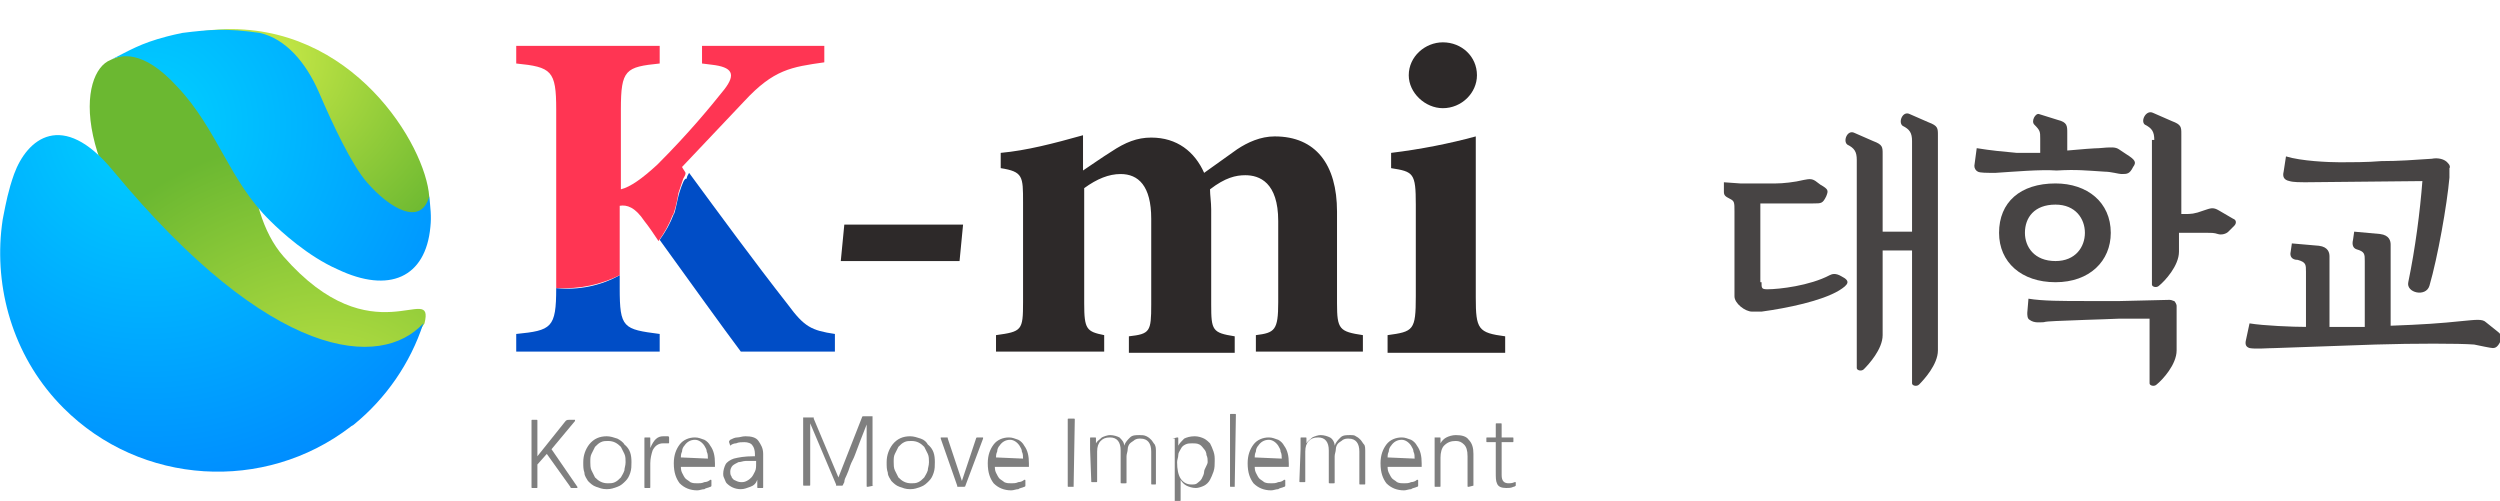<?xml version="1.0" encoding="utf-8"?>
<!-- Generator: Adobe Illustrator 24.0.0, SVG Export Plug-In . SVG Version: 6.00 Build 0)  -->
<svg version="1.1" id="Layer_1" xmlns="http://www.w3.org/2000/svg" xmlns:xlink="http://www.w3.org/1999/xlink" x="0px" y="0px"
	 viewBox="0 0 212.6 42.6" style="enable-background:new 0 0 212.6 42.6;" xml:space="preserve">
<style type="text/css">
	.st0{fill:url(#SVGID_1_);}
	.st1{fill:url(#SVGID_2_);}
	.st2{fill:url(#SVGID_3_);}
	.st3{fill:url(#SVGID_4_);}
	.st4{fill:#7F7F7F;}
	.st5{fill:#2D2929;}
	.st6{fill:#004DC6;}
	.st7{fill:#FF3553;}
	.st8{enable-background:new    ;}
	.st9{fill:#474444;}
</style>
<g>
	<g>
		<g>
			
				<radialGradient id="SVGID_1_" cx="22.688" cy="39.94" r="19.378" gradientTransform="matrix(1 0 0 -1 0 44.787)" gradientUnits="userSpaceOnUse">
				<stop  offset="0" style="stop-color:#C9E946"/>
				<stop  offset="1" style="stop-color:#6BB831"/>
			</radialGradient>
			<path class="st0" d="M32.6,20.3c2.4-0.6,4.1,0.1,3.9-3.6C36.2,12.4,30,1.9,18.7,2.5C4.8,3.3,29.1,15.5,30,18.3
				C30.8,21.1,32.6,20.3,32.6,20.3z"/>
			
				<radialGradient id="SVGID_2_" cx="-9799.771" cy="6842.697" r="26.667" gradientTransform="matrix(0 1 1 0 -6815.07 9838.085)" gradientUnits="userSpaceOnUse">
				<stop  offset="0" style="stop-color:#C9E946"/>
				<stop  offset="1" style="stop-color:#6BB831"/>
			</radialGradient>
			<path class="st1" d="M9.4,5.1C6.8,6.1,5.5,14.3,17,26c0.1,0.1,12.3,12.3,19.1,1.5c0.9-3.7-4.4,3-12-5.7
				C20.5,17.7,21,9.2,21.6,5.2c0,0-2.2-1.9-6.3-1.4C11.1,4.2,9.4,5.1,9.4,5.1z"/>
			
				<radialGradient id="SVGID_3_" cx="12.551" cy="34.148" r="43.344" gradientTransform="matrix(1 0 0 -1 0 44.787)" gradientUnits="userSpaceOnUse">
				<stop  offset="0" style="stop-color:#00D1FF"/>
				<stop  offset="1" style="stop-color:#0073FF"/>
			</radialGradient>
			<path class="st2" d="M15.1,7.4c3.4,3.6,4.4,8,7.9,11.4c0.9,0.9,3.2,3,5.7,4.1c4.4,2.1,7.5,0.7,7.9-3.6c0.1-0.9,0-1.7-0.1-2.6
				c-0.7,2.6-3.4,1-5.3-1.2c-1.3-1.5-2.9-4.9-4.1-7.7c-1.1-2.5-2.8-4.5-5-5c-2.8-0.4-4.2-0.3-6.6,0C15,2.9,14.6,3,14.2,3.1
				c-2.3,0.6-3.2,1.2-4.8,2C10.2,4.7,12.1,4.1,15.1,7.4z"/>
			
				<radialGradient id="SVGID_4_" cx="12.551" cy="34.148" r="43.344" gradientTransform="matrix(1 0 0 -1 0 44.787)" gradientUnits="userSpaceOnUse">
				<stop  offset="0" style="stop-color:#00D1FF"/>
				<stop  offset="1" style="stop-color:#0073FF"/>
			</radialGradient>
			<path class="st3" d="M36,27.5c-3.6,3.9-12.9,3.3-26.4-13c-4.3-5.2-7.3-2.7-8.4,0.3c-0.5,1.4-0.7,2.5-0.9,3.5
				c-0.1,0.4-0.2,1.4-0.2,1.4c-0.5,5.3,1.2,10.9,5.3,15c6.6,6.6,17.1,7.2,24.4,1.6c0.1-0.1,0.2-0.1,0.3-0.2
				C32.8,33.9,34.9,30.9,36,27.5z"/>
		</g>
		<g>
			<g>
				<path class="st4" d="M46.5,38.6l-0.8,0.9v1.9c0,0.1,0,0.1-0.1,0.1h-0.3c-0.1,0-0.1,0-0.1-0.1v-5.6c0-0.1,0-0.1,0.1-0.1h0.3
					c0.1,0,0.1,0,0.1,0.1v3l2.4-3c0.1-0.1,0.2-0.1,0.3-0.1h0.4h0.1c0,0,0,0,0,0.1l-2,2.4l2.2,3.2c0,0.1,0,0.1,0,0.1h-0.4
					c-0.1,0-0.1,0-0.1,0s-0.1,0-0.1-0.1L46.5,38.6z"/>
				<path class="st4" d="M53.7,39.3c0,0.3,0,0.6-0.1,0.9c-0.1,0.3-0.2,0.5-0.4,0.7s-0.4,0.4-0.7,0.5s-0.5,0.2-0.9,0.2
					s-0.6-0.1-0.9-0.2c-0.3-0.1-0.5-0.3-0.7-0.5c-0.1-0.2-0.3-0.4-0.3-0.7c-0.1-0.3-0.1-0.5-0.1-0.9c0-0.6,0.2-1.1,0.5-1.5
					c0.4-0.5,0.9-0.7,1.5-0.7c0.3,0,0.6,0.1,0.9,0.2c0.2,0.1,0.5,0.3,0.6,0.5C53.6,38.2,53.7,38.7,53.7,39.3z M53.2,39.3
					c0-0.2,0-0.5-0.1-0.7s-0.2-0.4-0.3-0.6c-0.3-0.3-0.6-0.5-1.1-0.5c-0.2,0-0.4,0-0.6,0.1c-0.2,0.1-0.3,0.2-0.5,0.4
					c-0.1,0.2-0.2,0.4-0.3,0.6c-0.1,0.2-0.1,0.4-0.1,0.7c0,0.2,0,0.5,0.1,0.7s0.2,0.4,0.3,0.6c0.3,0.3,0.6,0.5,1.1,0.5
					c0.2,0,0.4,0,0.6-0.1c0.2-0.1,0.3-0.2,0.5-0.4c0.1-0.2,0.2-0.3,0.3-0.6C53.1,39.8,53.2,39.6,53.2,39.3z"/>
				<path class="st4" d="M56.8,37.7c-0.1,0-0.2,0-0.4,0c-0.4,0-0.7,0.2-0.9,0.6c-0.1,0.3-0.2,0.7-0.2,1.1v2c0,0.1,0,0.1-0.1,0.1
					h-0.3c-0.1,0-0.1,0-0.1-0.1v-3.2c0-0.2,0-0.3,0-0.5c0-0.1,0-0.2,0-0.4c0-0.1,0-0.1,0.1-0.1h0.3c0.1,0,0.1,0,0.1,0.1v0.8
					c0.3-0.7,0.6-1,1.1-1c0.1,0,0.2,0,0.4,0c0,0,0.1,0,0.1,0.1s0,0.1,0,0.1v0.3C56.9,37.7,56.9,37.7,56.8,37.7L56.8,37.7z"/>
				<path class="st4" d="M57.9,39.5c0,0.3,0,0.5,0.1,0.7s0.2,0.4,0.3,0.5s0.3,0.2,0.4,0.3c0.2,0.1,0.4,0.1,0.6,0.1
					c0.2,0,0.4,0,0.6-0.1c0.2,0,0.4-0.1,0.5-0.2c0.1,0,0.1,0,0.1,0.1v0.4c0,0,0,0.1-0.1,0.1c-0.2,0.1-0.4,0.1-0.5,0.2
					c-0.2,0-0.4,0.1-0.6,0.1c-0.6,0-1.1-0.2-1.5-0.6c-0.3-0.4-0.5-0.9-0.5-1.7c0-0.7,0.2-1.2,0.5-1.6c0.3-0.4,0.8-0.6,1.3-0.6
					c0.3,0,0.5,0.1,0.8,0.2c0.2,0.1,0.4,0.3,0.5,0.5c0.3,0.4,0.4,0.9,0.4,1.5c0,0.1,0,0.1,0,0.2v0.1c0,0,0,0-0.1,0c0,0-0.1,0-0.2,0
					h-2.6V39.5z M60.2,39c0-0.2,0-0.4-0.1-0.6c0-0.2-0.1-0.3-0.2-0.5c-0.2-0.3-0.5-0.5-0.8-0.5c-0.4,0-0.7,0.2-0.9,0.5
					C58.1,38,58,38.2,58,38.4c-0.1,0.2-0.1,0.4-0.1,0.5L60.2,39L60.2,39z"/>
				<path class="st4" d="M62.1,37.9C62,37.9,62,37.9,62.1,37.9C62,37.9,62,37.9,62.1,37.9L62,37.6c0-0.1,0-0.1,0.1-0.2
					c0.2-0.1,0.4-0.2,0.6-0.2c0.2,0,0.4-0.1,0.7-0.1c0.5,0,0.9,0.1,1.1,0.4s0.4,0.6,0.4,1.1v2c0,0.2,0,0.3,0,0.4c0,0.1,0,0.2,0,0.4
					c0,0.1,0,0.1-0.1,0.1h-0.3c-0.1,0-0.1,0-0.1-0.1v-0.6c-0.1,0.3-0.3,0.5-0.6,0.6c-0.3,0.1-0.5,0.2-0.8,0.2
					c-0.5,0-0.9-0.2-1.2-0.5c-0.1-0.1-0.1-0.2-0.2-0.4s-0.1-0.3-0.1-0.4c0-0.3,0.1-0.6,0.2-0.8c0.1-0.2,0.4-0.4,0.7-0.5
					c0.4-0.1,0.9-0.2,1.7-0.2h0.1v-0.2c0-0.3-0.1-0.6-0.2-0.7c-0.1-0.2-0.4-0.3-0.7-0.3c-0.2,0-0.5,0-0.7,0.1
					C62.4,37.7,62.2,37.8,62.1,37.9z M64.3,39.2L64.3,39.2c-0.4,0-0.6,0-0.9,0c-0.2,0-0.4,0.1-0.6,0.1c-0.2,0.1-0.4,0.2-0.5,0.3
					s-0.2,0.3-0.2,0.5c0,0.1,0,0.3,0.1,0.4c0,0.1,0.1,0.2,0.2,0.3c0.2,0.1,0.4,0.2,0.6,0.2c0.2,0,0.3,0,0.5-0.1s0.3-0.2,0.4-0.3
					s0.2-0.3,0.3-0.5s0.1-0.4,0.1-0.7V39.2z"/>
				<path class="st4" d="M74.3,41.3C74.3,41.4,74.3,41.4,74.3,41.3l-0.5,0.1c-0.1,0-0.1,0-0.1-0.1v-5.2c-0.4,1-0.7,1.8-1,2.6
					c-0.1,0.3-0.3,0.6-0.4,0.9c-0.1,0.3-0.2,0.6-0.3,0.8s-0.2,0.4-0.2,0.6c-0.1,0.2-0.1,0.2-0.1,0.2c0,0.1-0.1,0.1-0.1,0.1h-0.4
					h-0.1c0,0,0,0,0-0.1L68.9,36v5.2c0,0.1,0,0.1-0.1,0.1h-0.4c-0.1,0-0.1,0-0.1-0.1v-5.5c0-0.1,0-0.2,0-0.2s0.1,0,0.2,0h0.6h0.1
					c0,0,0,0,0,0.1l2.1,5l2-5.1c0-0.1,0.1-0.1,0.1-0.1H74c0.1,0,0.2,0,0.2,0s0,0.1,0,0.2v5.7H74.3z"/>
				<path class="st4" d="M79.5,39.3c0,0.3,0,0.6-0.1,0.9c-0.1,0.3-0.2,0.5-0.4,0.7c-0.2,0.2-0.4,0.4-0.7,0.5
					c-0.3,0.1-0.5,0.2-0.9,0.2s-0.6-0.1-0.9-0.2c-0.3-0.1-0.5-0.3-0.7-0.5c-0.1-0.2-0.3-0.4-0.3-0.7c-0.1-0.3-0.1-0.5-0.1-0.9
					c0-0.6,0.2-1.1,0.5-1.5c0.4-0.5,0.9-0.7,1.5-0.7c0.3,0,0.6,0.1,0.9,0.2c0.3,0.1,0.5,0.3,0.6,0.5C79.4,38.2,79.5,38.7,79.5,39.3z
					 M79,39.3c0-0.2,0-0.5-0.1-0.7s-0.2-0.4-0.3-0.6c-0.3-0.3-0.6-0.5-1.1-0.5c-0.2,0-0.4,0-0.6,0.1s-0.3,0.2-0.5,0.4
					c-0.1,0.2-0.2,0.4-0.3,0.6S76,39,76,39.3c0,0.2,0,0.5,0.1,0.7s0.2,0.4,0.3,0.6c0.3,0.3,0.6,0.5,1.1,0.5c0.2,0,0.4,0,0.6-0.1
					s0.3-0.2,0.5-0.4c0.1-0.2,0.2-0.3,0.3-0.6C78.9,39.8,79,39.6,79,39.3z"/>
				<path class="st4" d="M82.1,41.3c0,0.1-0.1,0.1-0.2,0.1h-0.4c-0.1,0-0.1,0-0.1-0.1l-1.4-4v-0.1c0,0,0,0,0.1,0h0.4
					c0.1,0,0.1,0,0.1,0.1l1.2,3.6l1.2-3.6c0,0,0-0.1,0.1-0.1h0.1h0.3h0.1c0,0,0,0,0,0.1L82.1,41.3z"/>
				<path class="st4" d="M84.6,39.5c0,0.3,0,0.5,0.1,0.7s0.2,0.4,0.3,0.5c0.1,0.1,0.3,0.2,0.4,0.3c0.2,0.1,0.4,0.1,0.6,0.1
					s0.4,0,0.6-0.1c0.2,0,0.4-0.1,0.5-0.2c0.1,0,0.1,0,0.1,0.1v0.4c0,0,0,0.1-0.1,0.1c-0.2,0.1-0.4,0.1-0.5,0.2
					c-0.2,0-0.4,0.1-0.6,0.1c-0.6,0-1.1-0.2-1.5-0.6c-0.3-0.4-0.5-0.9-0.5-1.7c0-0.7,0.2-1.2,0.5-1.6c0.3-0.4,0.8-0.6,1.3-0.6
					c0.3,0,0.5,0.1,0.8,0.2c0.2,0.1,0.4,0.3,0.5,0.5c0.3,0.4,0.4,0.9,0.4,1.5c0,0.1,0,0.1,0,0.2v0.1c0,0,0,0-0.1,0c0,0-0.1,0-0.2,0
					h-2.6V39.5z M87,39c0-0.2,0-0.4-0.1-0.6c0-0.2-0.1-0.3-0.2-0.5c-0.2-0.3-0.5-0.5-0.8-0.5c-0.4,0-0.7,0.2-0.9,0.5
					c-0.1,0.1-0.2,0.3-0.2,0.5c-0.1,0.2-0.1,0.4-0.1,0.5L87,39L87,39z"/>
				<path class="st4" d="M91.3,41.4h-0.4c-0.1,0-0.1,0-0.1-0.1v-5.6c0-0.1,0-0.1,0.1-0.1h0.4c0.1,0,0.1,0,0.1,0.1L91.3,41.4
					C91.4,41.4,91.3,41.4,91.3,41.4z"/>
				<path class="st4" d="M92.7,38.2c0-0.2,0-0.4,0-0.5s0-0.2,0-0.4c0-0.1,0-0.1,0.1-0.1h0.3c0.1,0,0.1,0,0.1,0.1v0.4
					c0.1-0.2,0.3-0.3,0.5-0.5c0.2-0.1,0.5-0.2,0.7-0.2c0.3,0,0.6,0.1,0.8,0.2c0.2,0.2,0.4,0.4,0.4,0.7c0.1-0.3,0.3-0.5,0.5-0.7
					s0.5-0.2,0.8-0.2c0.2,0,0.4,0,0.6,0.1s0.3,0.2,0.4,0.3s0.2,0.3,0.3,0.4c0.1,0.2,0.1,0.4,0.1,0.5v2.8c0,0.1,0,0.1-0.1,0.1H98
					c-0.1,0-0.1,0-0.1-0.1v-2.7c0-0.7-0.3-1.1-0.9-1.1c-0.2,0-0.3,0-0.5,0.1c-0.1,0.1-0.3,0.2-0.4,0.3s-0.2,0.3-0.2,0.5
					s-0.1,0.4-0.1,0.6V41c0,0.1,0,0.1-0.1,0.1h-0.3c-0.1,0-0.1,0-0.1-0.1v-2.7c0-0.7-0.3-1.1-0.9-1.1c-0.4,0-0.6,0.1-0.8,0.3
					c-0.2,0.2-0.3,0.5-0.3,0.9v2.5c0,0.1,0,0.1-0.1,0.1h-0.3c-0.1,0-0.1,0-0.1-0.1L92.7,38.2L92.7,38.2z"/>
				<path class="st4" d="M99.7,37.3C99.7,37.2,99.7,37.2,99.7,37.3l0.4-0.1c0.1,0,0.1,0,0.1,0.1v0.6c0.1-0.2,0.3-0.4,0.5-0.6
					c0.2-0.1,0.5-0.2,0.9-0.2c0.3,0,0.6,0.1,0.8,0.2s0.4,0.3,0.5,0.4c0.1,0.2,0.2,0.4,0.3,0.7c0.1,0.3,0.1,0.5,0.1,0.8
					s0,0.6-0.1,0.9c-0.1,0.3-0.2,0.5-0.3,0.7c-0.1,0.2-0.3,0.4-0.5,0.5s-0.5,0.2-0.7,0.2c-0.3,0-0.6-0.1-0.8-0.2
					c-0.2-0.1-0.4-0.3-0.5-0.5v1.7c0,0.1,0,0.1-0.1,0.1H100h-0.1c0,0,0,0,0-0.1v-5.2H99.7z M102.7,39.3c0-0.2,0-0.4-0.1-0.6
					c0-0.2-0.1-0.4-0.2-0.5s-0.2-0.3-0.4-0.4c-0.2-0.1-0.4-0.1-0.6-0.1s-0.4,0-0.6,0.1s-0.3,0.2-0.4,0.4s-0.2,0.3-0.2,0.5
					s-0.1,0.4-0.1,0.6c0,0.6,0.1,1.1,0.3,1.4c0.2,0.3,0.5,0.5,0.9,0.5c0.2,0,0.4,0,0.5-0.1s0.3-0.2,0.4-0.4s0.2-0.4,0.2-0.6
					S102.7,39.5,102.7,39.3z"/>
				<path class="st4" d="M105,41.4h-0.3c-0.1,0-0.1,0-0.1-0.1v-6c0-0.1,0-0.1,0.1-0.1h0.3c0.1,0,0.1,0,0.1,0.1L105,41.4
					C105.1,41.4,105,41.4,105,41.4z"/>
				<path class="st4" d="M106.7,39.5c0,0.3,0,0.5,0.1,0.7s0.2,0.4,0.3,0.5c0.1,0.1,0.3,0.2,0.4,0.3c0.2,0.1,0.4,0.1,0.6,0.1
					s0.4,0,0.6-0.1c0.2,0,0.4-0.1,0.5-0.2c0.1,0,0.1,0,0.1,0.1v0.4c0,0,0,0.1-0.1,0.1c-0.2,0.1-0.4,0.1-0.5,0.2
					c-0.2,0-0.4,0.1-0.6,0.1c-0.6,0-1.1-0.2-1.5-0.6c-0.3-0.4-0.5-0.9-0.5-1.7c0-0.7,0.2-1.2,0.5-1.6c0.3-0.4,0.8-0.6,1.3-0.6
					c0.3,0,0.5,0.1,0.8,0.2c0.2,0.1,0.4,0.3,0.5,0.5c0.3,0.4,0.4,0.9,0.4,1.5c0,0.1,0,0.1,0,0.2v0.1c0,0,0,0-0.1,0c0,0-0.1,0-0.2,0
					h-2.6V39.5z M109,39c0-0.2,0-0.4-0.1-0.6c0-0.2-0.1-0.3-0.2-0.5c-0.2-0.3-0.5-0.5-0.8-0.5c-0.4,0-0.7,0.2-0.9,0.5
					c-0.1,0.1-0.2,0.3-0.2,0.5c-0.1,0.2-0.1,0.4-0.1,0.5L109,39L109,39z"/>
				<path class="st4" d="M110.6,38.2c0-0.2,0-0.4,0-0.5s0-0.2,0-0.4c0-0.1,0-0.1,0.1-0.1h0.3c0.1,0,0.1,0,0.1,0.1v0.4
					c0.1-0.2,0.3-0.3,0.5-0.5c0.2-0.1,0.5-0.2,0.7-0.2c0.3,0,0.6,0.1,0.8,0.2s0.4,0.4,0.4,0.7c0.1-0.3,0.3-0.5,0.5-0.7
					s0.5-0.2,0.8-0.2c0.2,0,0.4,0,0.5,0.1c0.2,0.1,0.3,0.2,0.4,0.3s0.2,0.3,0.3,0.4s0.1,0.4,0.1,0.5v2.8c0,0.1,0,0.1-0.1,0.1h-0.3
					c-0.1,0-0.1,0-0.1-0.1v-2.7c0-0.7-0.3-1.1-0.9-1.1c-0.2,0-0.3,0-0.5,0.1c-0.1,0.1-0.3,0.2-0.4,0.3s-0.2,0.3-0.2,0.5
					s-0.1,0.4-0.1,0.6V41c0,0.1,0,0.1-0.1,0.1h-0.3c-0.1,0-0.1,0-0.1-0.1v-2.7c0-0.7-0.3-1.1-0.9-1.1c-0.4,0-0.6,0.1-0.8,0.3
					c-0.2,0.2-0.3,0.5-0.3,0.9v2.5c0,0.1,0,0.1-0.1,0.1h-0.3c-0.1,0-0.1,0-0.1-0.1L110.6,38.2L110.6,38.2z"/>
				<path class="st4" d="M118,39.5c0,0.3,0,0.5,0.1,0.7s0.2,0.4,0.3,0.5c0.1,0.1,0.3,0.2,0.4,0.3c0.2,0.1,0.4,0.1,0.6,0.1
					s0.4,0,0.6-0.1c0.2,0,0.4-0.1,0.5-0.2c0.1,0,0.1,0,0.1,0.1v0.4c0,0,0,0.1-0.1,0.1c-0.2,0.1-0.4,0.1-0.5,0.2
					c-0.2,0-0.4,0.1-0.6,0.1c-0.6,0-1.1-0.2-1.5-0.6c-0.3-0.4-0.5-0.9-0.5-1.7c0-0.7,0.2-1.2,0.5-1.6c0.3-0.4,0.8-0.6,1.3-0.6
					c0.3,0,0.5,0.1,0.8,0.2c0.2,0.1,0.4,0.3,0.5,0.5c0.3,0.4,0.4,0.9,0.4,1.5c0,0.1,0,0.1,0,0.2v0.1c0,0,0,0-0.1,0c0,0-0.1,0-0.2,0
					H118V39.5z M120.3,39c0-0.2,0-0.4-0.1-0.6c0-0.2-0.1-0.3-0.2-0.5c-0.2-0.3-0.5-0.5-0.8-0.5c-0.4,0-0.7,0.2-0.9,0.5
					c-0.1,0.1-0.2,0.3-0.2,0.5c-0.1,0.2-0.1,0.4-0.1,0.5L120.3,39L120.3,39z"/>
				<path class="st4" d="M125.3,41.3C125.3,41.4,125.3,41.4,125.3,41.3l-0.4,0.1c-0.1,0-0.1,0-0.1-0.1v-2.5c0-0.5-0.1-0.8-0.3-1
					s-0.4-0.3-0.7-0.3c-0.4,0-0.7,0.1-1,0.4c-0.2,0.2-0.3,0.6-0.3,1v2.4c0,0.1,0,0.1-0.1,0.1h-0.3c-0.1,0-0.1,0-0.1-0.1v-3.1
					c0-0.2,0-0.4,0-0.5s0-0.2,0-0.4v-0.1h0.1h0.3c0.1,0,0.1,0,0.1,0.1v0.4c0.1-0.2,0.3-0.4,0.5-0.5s0.5-0.2,0.8-0.2
					c0.5,0,0.9,0.1,1.1,0.4c0.3,0.3,0.4,0.7,0.4,1.2V41.3z"/>
				<path class="st4" d="M128.7,41.4c-0.2,0.1-0.4,0.1-0.6,0.1c-0.4,0-0.7-0.1-0.8-0.4c-0.1-0.2-0.1-0.5-0.1-1v-2.5h-0.7
					c-0.1,0-0.1,0-0.1-0.1v-0.2c0-0.1,0-0.1,0.1-0.1h0.7v-1.1c0-0.1,0-0.1,0.1-0.1h0.3c0.1,0,0.1,0,0.1,0.1v1.1h0.9
					c0.1,0,0.1,0,0.1,0.1v0.2c0,0.1,0,0.1-0.1,0.1h-0.9v2.8c0,0.5,0.2,0.7,0.6,0.7c0.1,0,0.3,0,0.5-0.1h0.1c0,0,0,0,0,0.1v0.2
					C128.8,41.4,128.7,41.4,128.7,41.4z"/>
			</g>
			<g>
				<path class="st5" d="M81.6,22.2H71.5l0.3-3.1h10.1L81.6,22.2z"/>
				<path class="st5" d="M106.8,29.9v-1.4c1.6-0.2,1.9-0.4,1.9-2.8v-6.9c0-3.3-1.6-3.9-2.8-3.9c-0.8,0-1.7,0.2-3,1.2
					c0,0.5,0.1,1.1,0.1,1.7v8.1c0,2.2,0.1,2.4,2,2.7V30h-9v-1.4c1.8-0.2,1.9-0.4,1.9-2.7v-7.3c0-2.8-1.1-3.8-2.6-3.8
					c-1,0-2,0.4-3.1,1.2v9.8c0,2.2,0.2,2.4,1.7,2.7v1.4h-9.2v-1.4c2.2-0.3,2.3-0.4,2.3-2.8v-8.5c0-2.2,0-2.6-1.9-2.9V13
					c2.2-0.2,4.5-0.8,7-1.5c0,1,0,2.1,0,3c0.9-0.6,1.6-1.1,2.4-1.6c1.2-0.8,2.2-1.2,3.4-1.2c2.2,0,3.7,1.2,4.5,3
					c1-0.7,1.8-1.3,2.8-2c0.9-0.6,2-1.1,3.2-1.1c3.5,0,5.3,2.4,5.3,6.4v7.8c0,2.2,0.2,2.4,2.2,2.7v1.4
					C115.9,29.9,106.8,29.9,106.8,29.9z"/>
				<path class="st5" d="M118,29.9v-1.4c2.2-0.3,2.4-0.4,2.4-3.3v-7.8c0-2.7-0.2-2.8-2.1-3.1V13c2.5-0.3,5-0.8,7.2-1.4
					c0,1.7,0,3.3,0,5v8.7c0,2.7,0.2,3,2.5,3.3V30h-10V29.9z M122.7,9.2c-1.5,0-2.9-1.3-2.9-2.8c0-1.6,1.4-2.8,2.9-2.8
					c1.6,0,2.9,1.2,2.9,2.8C125.6,7.9,124.3,9.2,122.7,9.2z"/>
				<g>
					<path class="st6" d="M49.6,0"/>
					<path class="st6" d="M43.9,28.4v1.5h12.2v-1.5c-3.1-0.4-3.4-0.5-3.4-3.9v-1.1c-1.6,0.9-3.5,1.3-5.4,1.1l0,0
						C47.3,27.9,46.9,28.1,43.9,28.4z"/>
					<path class="st6" d="M57.8,16.3c-0.2,0.6-0.4,1.9-0.5,1.9l0,0c-0.3,0.8-0.7,1.5-1.2,2.2c2.6,3.6,5.4,7.5,6.9,9.5h8v-1.5
						c-2-0.3-2.6-0.6-4-2.5c-2.9-3.7-5.9-7.8-8.4-11.2c-0.1,0.2-0.2,0.3-0.2,0.5C58.2,15.1,58,15.7,57.8,16.3z"/>
					<path class="st7" d="M38.7,13.1"/>
					<path class="st7" d="M49.6,0"/>
					<path class="st7" d="M43.8,4"/>
					<path class="st7" d="M52.7,23.4v-5.9c0.6-0.1,1.3,0.1,2.1,1.3c0.4,0.5,0.8,1.1,1.2,1.7c0.5-0.7,0.9-1.4,1.2-2.2l0,0
						c0.1,0,0.4-1.2,0.5-1.9c0.2-0.6,0.4-1.2,0.4-1.2c0.1-0.2,0.2-0.3,0.2-0.5c-0.1-0.2-0.2-0.3-0.3-0.5c1.8-1.9,3.7-3.9,5.3-5.6
						c2.5-2.7,4-2.9,6.8-3.3V3.9H59.7v1.5l0.8,0.1c1.8,0.2,2.1,0.8,1.1,2.1c-1.2,1.5-3,3.7-5.7,6.4c-1.3,1.2-2.3,1.9-3.1,2.1V9.3
						c0-3.4,0.4-3.6,3.3-3.9V3.9H43.9v1.5c3,0.3,3.4,0.6,3.4,3.9v15.2C49.3,24.6,51.1,24.2,52.7,23.4z"/>
				</g>
			</g>
		</g>
	</g>
	<g>
		<g class="st8">
			<path class="st9" d="M149.8,24c0,0.5,0,0.6,0.5,0.6c1,0,3.6-0.3,5.3-1.2c0.2-0.1,0.5-0.2,1,0.1c0.8,0.4,0.6,0.7-0.2,1.2
				c-1.5,0.9-4.4,1.5-6.6,1.8c-0.2,0-0.6,0-0.8,0c-0.6,0-1.5-0.7-1.5-1.3V18c0-0.8,0-0.9-0.4-1.1c-0.4-0.2-0.5-0.3-0.5-0.6v-0.8
				l1.4,0.1h3c0.6,0,1.6-0.1,2.4-0.3c0.5-0.1,0.7-0.1,1,0.1l0.4,0.3c0.7,0.4,0.7,0.5,0.5,1c-0.3,0.6-0.4,0.6-1.1,0.6h-4.5
				c0,0.1,0,0.3,0,0.4V24z M157.9,13.6c0-0.7-0.2-1-0.8-1.3c-0.4-0.3,0-1.3,0.6-1l1.6,0.7c0.8,0.3,0.8,0.5,0.8,1.1v6.6h2.5v-7.7
				c0-0.7-0.2-1-0.8-1.3c-0.4-0.3,0-1.3,0.6-1l1.6,0.7c0.8,0.3,0.8,0.5,0.8,1.1v18.3c0,1.2-1.2,2.5-1.6,2.9
				c-0.2,0.2-0.6,0.1-0.6-0.1V21.3h-2.5v7.2c0,1.2-1.2,2.5-1.6,2.9c-0.2,0.2-0.6,0.1-0.6-0.1V13.6z"/>
			<path class="st9" d="M169.7,14.7c-0.8,0-1.3,0-1.5-0.1c-0.2-0.1-0.3-0.3-0.3-0.5l0.2-1.5c1.2,0.2,2.3,0.3,3.4,0.4
				c0.6,0,1.3,0,2,0v-1.2c0-0.6,0-0.7-0.5-1.2c-0.3-0.3,0.1-1,0.4-0.9l1.6,0.5c0.8,0.2,0.8,0.5,0.8,1.1v1.5c1-0.1,2.4-0.2,2.7-0.2
				c1.1-0.1,1.4-0.1,1.7,0.1l0.6,0.4c0.8,0.5,0.9,0.7,0.6,1.1c-0.3,0.6-0.5,0.6-1,0.6c-0.2,0-0.9-0.2-1.4-0.2
				c-1.6-0.1-2.4-0.2-4.1-0.1C173.5,14.4,171.3,14.6,169.7,14.7z M174.8,15.6c2.7,0,4.7,1.6,4.7,4.2c0,2.4-1.8,4.2-4.7,4.2
				c-2.9,0-4.8-1.7-4.8-4.2C170,17.2,171.8,15.6,174.8,15.6z M172.2,19.8c0,1.2,0.8,2.4,2.6,2.4c1.7,0,2.5-1.2,2.5-2.4
				s-0.8-2.4-2.5-2.4C173,17.4,172.2,18.5,172.2,19.8z M185.1,29.8c0,1.2-1.2,2.5-1.7,2.9c-0.2,0.2-0.6,0.1-0.6-0.1v-5.5l-2.6,0
				c-0.2,0-2.3,0.1-2.8,0.1c-2.3,0.1-3.3,0.1-3.6,0.2c-0.3,0-0.8,0.1-1.2-0.2c-0.2-0.1-0.2-0.4-0.2-0.6l0.1-1.2
				c1.2,0.2,2.9,0.2,4.8,0.2c1.5,0,2.7,0,3,0l4.2-0.1c0.2,0,0.3,0.1,0.4,0.1c0.1,0.1,0.2,0.3,0.2,0.4V29.8z M183.2,11.9
				c0-0.7-0.2-1-0.8-1.3c-0.4-0.3,0.1-1.3,0.7-1l1.6,0.7c0.8,0.3,0.8,0.5,0.8,1.1v6.8l0.3,0c0.5,0,0.8,0,1.6-0.3
				c0.6-0.2,0.8-0.3,1.3,0l1.2,0.7c0.3,0.1,0.3,0.4,0.1,0.6l-0.5,0.5c-0.2,0.2-0.6,0.3-0.9,0.2c-0.3-0.1-0.5-0.1-0.9-0.1h-2.4v1.6
				c0,1.2-1.2,2.5-1.7,2.9c-0.2,0.2-0.6,0.1-0.6-0.1V11.9z"/>
			<path class="st9" d="M194.8,21.4l0.1-0.7l2.3,0.2c0.8,0.1,0.9,0.6,0.9,0.9v6c1.1,0,2.1,0,3,0v-5.6c0-0.6,0-0.8-0.7-1
				c-0.3-0.1-0.4-0.4-0.3-0.8l0.1-0.7l2.2,0.2c0.8,0.1,0.9,0.6,0.9,0.9v6.9c2.7-0.1,4.2-0.2,6.1-0.4c1.1-0.1,1.7-0.2,2,0.1l1,0.8
				c0.4,0.3,0.4,0.6,0.2,0.9c-0.2,0.4-0.4,0.5-0.6,0.5c-0.2,0-1.1-0.2-1.6-0.3c-1.3-0.1-5.1-0.1-8.4,0l-8.5,0.3
				c-0.6,0-1.7,0.1-2.2,0c-0.3-0.1-0.4-0.3-0.3-0.7l0.3-1.4c1.2,0.2,3.7,0.3,4.8,0.3v-4.7c0-0.6,0-0.8-0.7-1
				C194.9,22.1,194.7,21.8,194.8,21.4z M208.3,15.1c-0.2,2.3-1,6.8-1.7,9.2c-0.3,1-2,0.6-1.8-0.3c0.6-2.9,1-6,1.2-8.6l-10,0.1
				c-0.3,0-1,0-1.3-0.1c-0.5-0.1-0.6-0.4-0.5-0.8l0.2-1.3c1.3,0.4,3.6,0.5,4.6,0.5c0.8,0,2.4,0,3.5-0.1c1.5,0,2.8-0.1,4.3-0.2
				c0.5-0.1,1.1,0,1.4,0.4c0.1,0.1,0.2,0.3,0.1,0.4L208.3,15.1z"/>
		</g>
	</g>
</g>
</svg>
